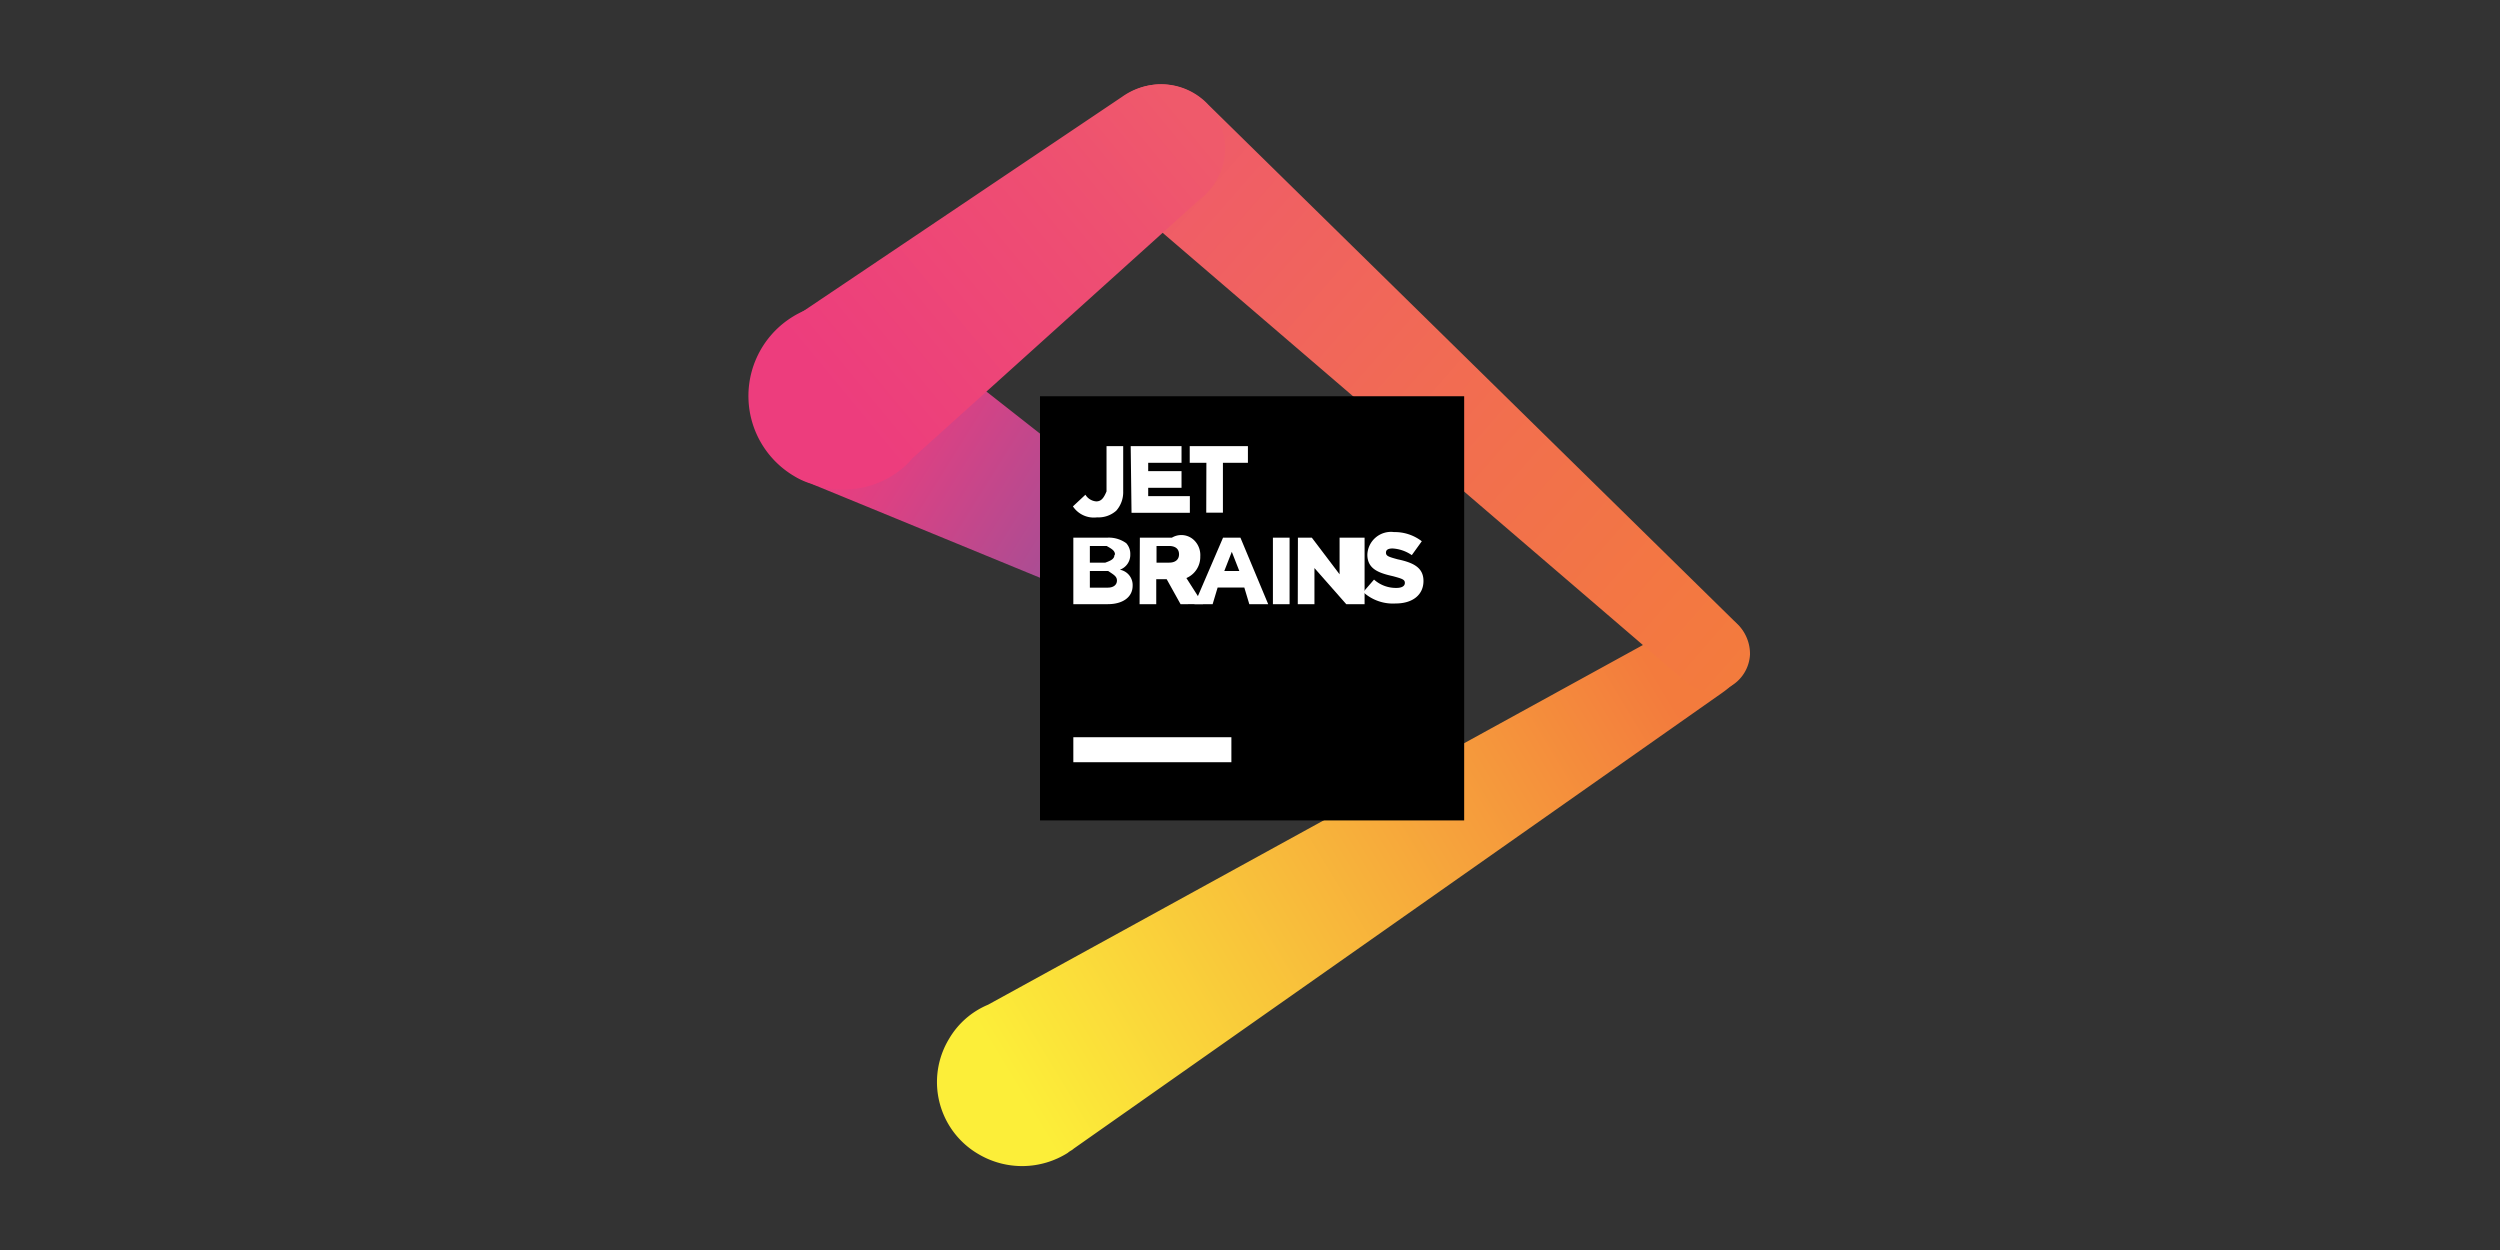 <svg xmlns="http://www.w3.org/2000/svg" xmlns:xlink="http://www.w3.org/1999/xlink" viewBox="0 0 180 90"><rect x="0" y="0" width="180" height="90" fill="#333333" stroke="none"/><defs><style>.cls-1{fill:url(#未命名漸層_13);}.cls-2{fill:url(#未命名漸層_12);}.cls-3{fill:url(#未命名漸層_11);}.cls-4{fill:url(#未命名漸層_10);}.cls-5{fill:#fff;}</style><linearGradient id="未命名漸層_13" x1="4.06" y1="253.29" x2="51.01" y2="281.63" gradientTransform="matrix(1, 0, 0, -1, 69, 331.5)" gradientUnits="userSpaceOnUse"><stop offset="0" stop-color="#fcee39"/><stop offset="1" stop-color="#f37b3d"/></linearGradient><linearGradient id="未命名漸層_12" x1="13.99" y1="321.34" x2="56.84" y2="283.82" gradientTransform="matrix(1, 0, 0, -1, 69, 331.5)" gradientUnits="userSpaceOnUse"><stop offset="0" stop-color="#ef5a6b"/><stop offset="0.57" stop-color="#f26f4e"/><stop offset="1" stop-color="#f37b3d"/></linearGradient><linearGradient id="未命名漸層_11" x1="16.71" y1="287.33" x2="-8.69" y2="303.19" gradientTransform="matrix(1, 0, 0, -1, 69, 331.5)" gradientUnits="userSpaceOnUse"><stop offset="0" stop-color="#7c59a4"/><stop offset="0.39" stop-color="#af4c92"/><stop offset="0.77" stop-color="#dc4183"/><stop offset="0.96" stop-color="#ed3d7d"/></linearGradient><linearGradient id="未命名漸層_10" x1="16.25" y1="323.22" x2="-8.54" y2="302.74" gradientTransform="matrix(1, 0, 0, -1, 69, 331.5)" gradientUnits="userSpaceOnUse"><stop offset="0" stop-color="#ef5a6b"/><stop offset="0.36" stop-color="#ee4e72"/><stop offset="1" stop-color="#ed3d7d"/></linearGradient></defs><title>JetBrains</title><g id="Speakers"><path id="_路徑_" data-name="&lt;路徑&gt;" class="cls-1" d="M125,49a2.77,2.77,0,0,0,.9-1.92,2.8,2.8,0,0,0-2.64-2.93,2.92,2.92,0,0,0-2,.66h0L71.14,72.34a5.88,5.88,0,0,0-2.81,2.46,6,6,0,0,0,2.16,8.32A6.16,6.16,0,0,0,76.89,83h0c.12-.12.3-.18.42-.3L124,49.88a7.61,7.61,0,0,0,1-.84Z"/><path id="_路徑_2" data-name="&lt;路徑&gt;" class="cls-2" d="M125.16,45h0L87,7.54a4.62,4.62,0,0,0-8,3.11h0a4.59,4.59,0,0,0,1.26,3.17h0a6.34,6.34,0,0,0,.72.6L121.27,49h0a3.08,3.08,0,0,0,1.8.78A2.8,2.8,0,0,0,126,47.12,3,3,0,0,0,125.16,45Z"/><path id="_路徑_3" data-name="&lt;路徑&gt;" class="cls-3" d="M88.21,41.68c-.06,0-23.6-18.57-24.08-18.86h0l-1.08-.54a6.7,6.7,0,0,0-5.87,12h0a5.28,5.28,0,0,0,1.2.54C58.63,34.91,85.58,46,85.58,46h0a2.57,2.57,0,0,0,2.64-4.37Z"/><path id="_路徑_4" data-name="&lt;路徑&gt;" class="cls-4" d="M83.54,6.07a4.88,4.88,0,0,0-2.75.9L56.95,23c-.06.06-.12.06-.12.12h-.06a6.67,6.67,0,0,0,1.62,11.68A6.57,6.57,0,0,0,64.61,34h0a5.6,5.6,0,0,0,1.08-1L86.41,14.33h0a4.63,4.63,0,0,0,1.8-3.65h0A4.67,4.67,0,0,0,83.54,6.07Z"/><g id="_群組_" data-name="&lt;群組&gt;"><rect id="_路徑_5" data-name="&lt;路徑&gt;" x="74.88" y="28.53" width="30.54" height="30.54"/><rect id="_路徑_6" data-name="&lt;路徑&gt;" class="cls-5" x="77.28" y="53.08" width="11.38" height="1.8"/><g id="_群組_2" data-name="&lt;群組&gt;"><path id="_路徑_7" data-name="&lt;路徑&gt;" class="cls-5" d="M77.25,36.46l.9-.84a1,1,0,0,0,.78.48c.36,0,.54-.24.74-.72V32.12h1.2v3.27a2,2,0,0,1-.5,1.38,1.92,1.92,0,0,1-1.38.48A1.81,1.81,0,0,1,77.25,36.46Z"/><path id="_路徑_8" data-name="&lt;路徑&gt;" class="cls-5" d="M81.41,32.12h3.66v1.2h-2.4v.6h2.4v1.2h-2.4v.6h3v1.2H81.47Z"/><path id="_路徑_9" data-name="&lt;路徑&gt;" class="cls-5" d="M86.86,33.32h-1.2v-1.2h4.19v1.2h-1.8v3.59h-1.2Z"/><path id="_複合路徑_" data-name="&lt;複合路徑&gt;" class="cls-5" d="M77.28,38.71h2.48a2.14,2.14,0,0,1,1.33.4,1.14,1.14,0,0,1,.29.81h0a1.13,1.13,0,0,1-.75,1.1,1.12,1.12,0,0,1,.92,1.15h0c0,.81-.69,1.33-1.79,1.33H77.28Zm3,1.23c0-.3-.24-.42-.6-.63H78.47v1.2h1.11c.42-.15.66-.27.66-.57Zm-.48,1.17H78.47v1.2h1.29c.42,0,.66-.21.66-.51h0C80.42,41.5,80.19,41.38,79.77,41.1Z"/><path id="_複合路徑_2" data-name="&lt;複合路徑&gt;" class="cls-5" d="M82.07,38.71h2.31a1.32,1.32,0,0,1,1.62.21,1.49,1.49,0,0,1,.42,1.14h0a1.65,1.65,0,0,1-1,1.56l1.2,1.88H85l-1-1.8h-.75v1.8h-1.2Zm2.1,1.8c.48,0,.72-.24.72-.6h0c0-.42-.3-.6-.72-.6h-.9v1.2Z"/><path id="_複合路徑_3" data-name="&lt;複合路徑&gt;" class="cls-5" d="M88.06,38.71h1.25l2,4.79H89.95l-.36-1.2H87.67l-.36,1.2H86Zm1.17,2.4-.54-1.38-.54,1.38Z"/><path id="_路徑_10" data-name="&lt;路徑&gt;" class="cls-5" d="M91.65,38.71h1.2V43.5h-1.2Z"/><path id="_路徑_11" data-name="&lt;路徑&gt;" class="cls-5" d="M93.45,38.71h1l2,2.64V38.71h1.8V43.5H96.93l-2.29-2.6v2.6h-1.2Z"/><path id="_路徑_12" data-name="&lt;路徑&gt;" class="cls-5" d="M98.15,42.63l.78-.9a2.36,2.36,0,0,0,1.62.6c.36,0,.6-.12.6-.36h0c0-.24-.18-.3-.84-.48-1.08-.24-1.86-.54-1.86-1.56h0a1.7,1.7,0,0,1,1.92-1.62,3.19,3.19,0,0,1,2,.66l-.72,1a2.73,2.73,0,0,0-1.38-.48c-.36,0-.48.12-.48.3h0c0,.24.18.3.84.48,1.14.24,1.86.6,1.86,1.56h0c0,1-.78,1.62-2,1.62A3.17,3.17,0,0,1,98.15,42.63Z"/></g></g></g></svg>
